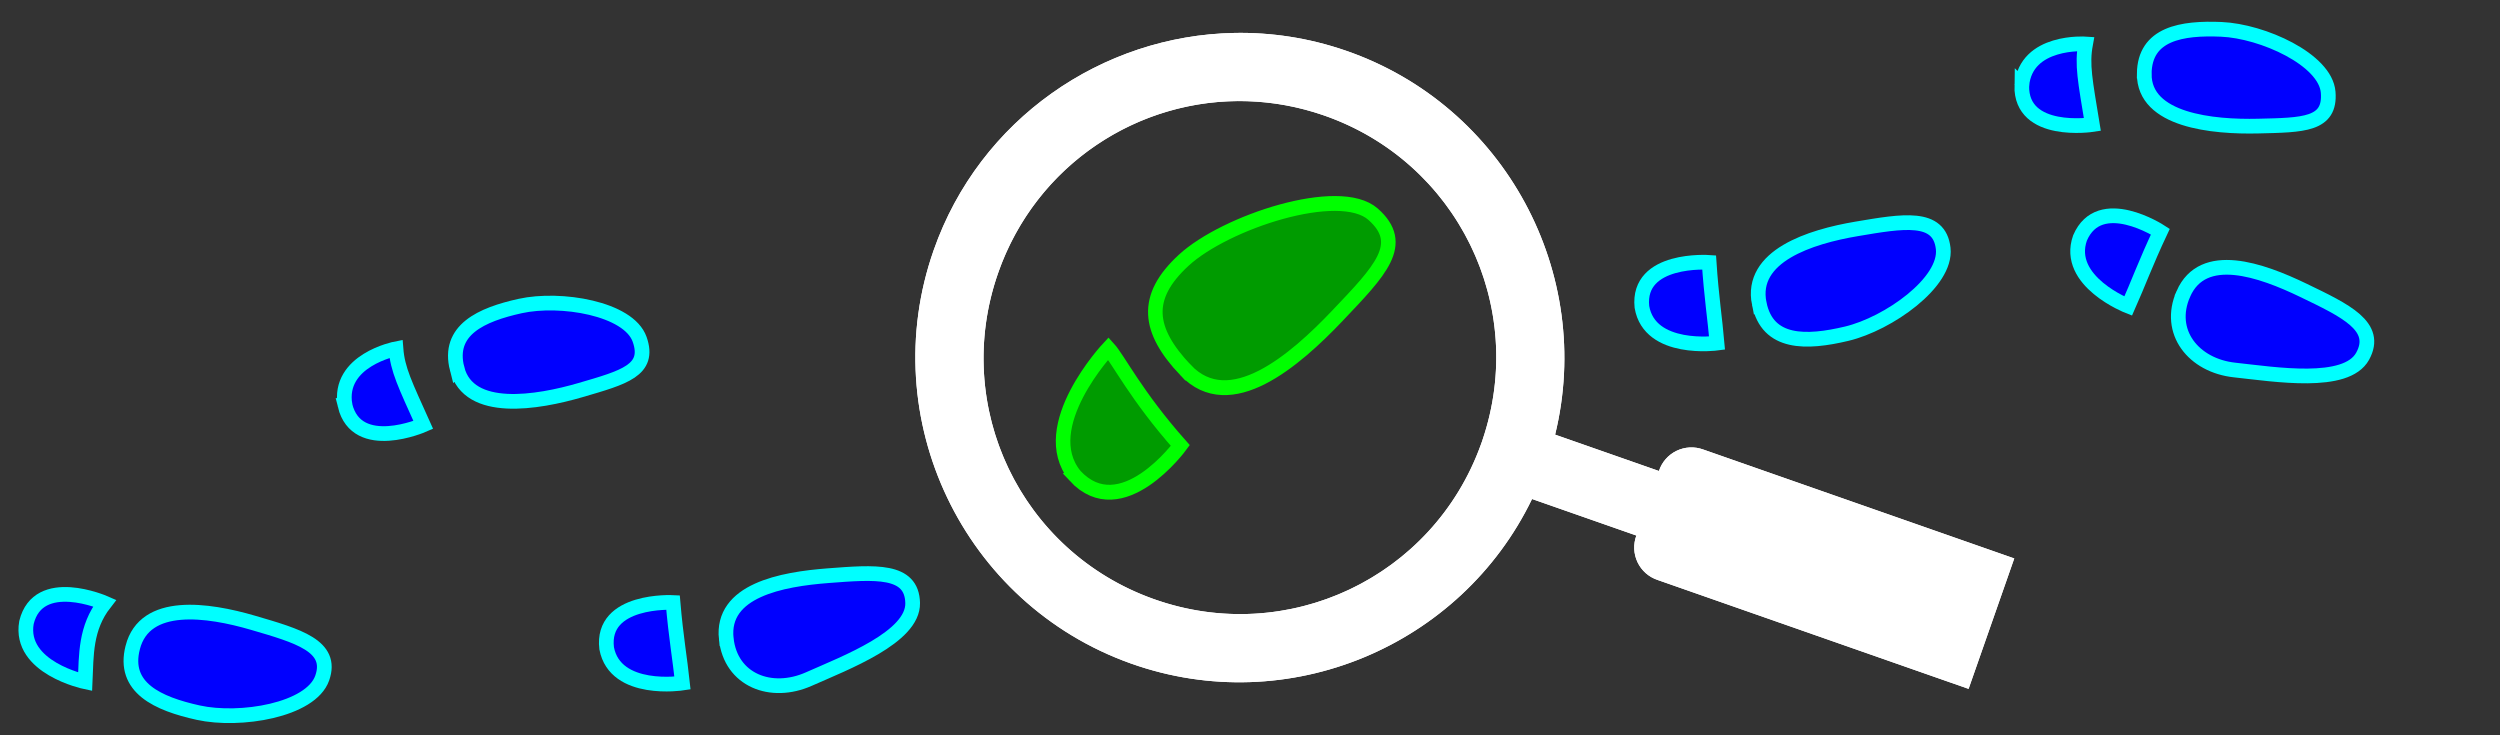 <svg version="1.1" viewBox="0 0 1700 500" xmlns="http://www.w3.org/2000/svg"><rect x="0" y="0" width="1700" height="500" fill="#333333" stroke="none"/><defs><clipPath id="a"><path d="m839.32 22.406c-89.669 1.693-173.14 58.433-204.46 147.83-40.079 114.43 20.02 240.37 134.25 280.98 106.9 38.004 224.33-11.832 272.68-111.9l70.945 24.844a23.246 23.246 0 0 0 14.371 30.189l211.53 74.08 31.06-88.689-211.53-74.08a23.246 23.246 0 0 0-30.086 14.619l-70.602-24.725c26.814-109.46-33.958-223.73-142.39-261.14-25.069-8.649-50.662-12.49-75.77-12.016zm9.164 46.43c17.088.554 34.398 3.653 51.443 9.533 90.915 31.364 139.12 129.76 108.15 220.87a23.246 23.246 0 0 0-.162.543l-.902 2.5c-32.649 90.529-131.71 137.35-222.33 105.13-90.612-32.213-137.76-130.98-105.94-221.81 25.848-73.801 95.697-119.17 169.74-116.77z" color="#000000" color-rendering="auto" dominant-baseline="auto" fill="#65ffff" image-rendering="auto" shape-rendering="auto" solid-color="#000000" style="font-feature-settings:normal;font-variant-alternates:normal;font-variant-caps:normal;font-variant-ligatures:normal;font-variant-numeric:normal;font-variant-position:normal;isolation:auto;mix-blend-mode:normal;shape-padding:0;text-decoration-color:#000000;text-decoration-line:none;text-decoration-style:solid;text-indent:0;text-orientation:mixed;text-transform:none;white-space:normal"/></clipPath></defs><g transform="matrix(.565 -.328 .321 .576 645.63 228.24)" fill="#009b00" stroke="#0f0" stroke-width="15.238"><g transform="matrix(-.186 -.982 -.982 .186 539.53 273.95)" fill="#009b00" stroke="#0f0" stroke-width="15.238"><path d="m175.08 472.36c65.424-.921 76.828-111.26 76.828-111.26-14.961-.702-55.821 9.303-124.74 7.139 0 0-23.037 100.44 47.916 104.13z"/><path d="m182.59 313.98c-66.461-4.272-66.625-93.367-60.412-157.27 6.213-63.904 9.091-102.94 55.244-95.844 46.153 7.101 94.207 123.14 92.432 181.72-1.711 56.458-30.285 75.061-87.265 71.398z"/></g></g><g fill="#00f" stroke="#0ff"><path d="m18.002 423.29c-5.4 30.826 39.901 40.319 39.901 40.319.817-18.202.047-36.558 13.301-53.551 0 0-45.144-19.781-53.202 13.232z" stroke-width="10"/><path d="m90.262 440.26c8.236-32.028 51.091-25.745 81.692-16.799s54.872 15.795 47.136 37.654c-7.736 21.859-55.892 29.769-84.306 23.48-27.386-6.061-51.584-16.876-44.522-44.336z" stroke-width="10"/><g transform="matrix(-.089 -.47 -.47 .089 472.22 315.96)" stroke-width="20.908"><path d="m175.08 472.36c65.424-.921 65.707-86.125 65.707-86.125-29.683 3.244-52.019-3.225-113.62-18.001 0 0-23.037 100.44 47.916 104.13z"/><path d="m196.64 306.12c-66.461-4.272-68.557-102.97-62.345-166.87 6.213-63.905 9.091-102.94 55.244-95.844 46.153 7.101 79.881 99.407 78.105 157.99-1.711 56.458-14.025 108.39-71.005 104.73z"/></g><path d="m412.53 440.83c5.818 30.75 51.557 23.656 51.557 23.656-1.701-16.089-4.46-31.612-6.439-54.801 0 0-49.22-2.589-45.118 31.145z" stroke-width="10"/><path d="m493.85 434.39c-3.588-32.875 37.578-40.509 69.368-42.929 31.791-2.42 56.917-4.572 57.387 18.612.47 23.183-45.49 40.543-70.609 51.704-25.632 11.388-53.07.8-56.146-27.386z" stroke-width="10"/><g transform="matrix(.035 -.477 -.477 -.035 1594 158.25)" stroke-width="20.908"><path d="m175.08 472.36c65.424-.921 65.707-86.125 65.707-86.125-29.683 3.244-52.019-3.225-113.62-18.001 0 0-23.037 100.44 47.916 104.13z"/><path d="m204.58 299.93c-66.461-4.272-68.557-102.97-62.345-166.87 6.213-63.904 9.091-102.94 55.244-95.844 46.153 7.101 79.881 99.407 78.105 157.99-1.711 56.458-14.025 108.39-71.005 104.73z"/></g><g stroke-width="10"><path d="m1414.4 161.84c-10.378 29.524 32.756 46.312 32.756 46.312 6.592-14.775 11.986-29.59 21.896-50.648 0 0-41.293-26.911-54.652 4.336z"/><path d="m1484.7 199.77c13.373-30.246 52.821-16.218 81.543-2.378 28.722 13.84 51.543 24.573 40.329 44.869s-59.685 12.282-87.014 9.349c-27.888-2.993-46.323-25.908-34.858-51.839z"/><path d="m1116.5 208.69c5.226 30.856 51.093 24.643 51.093 24.643-1.392-16.119-3.852-31.692-5.385-54.915 0 0-49.161-3.534-45.708 30.272z"/></g><g transform="matrix(.125 .462 -.462 .125 1329.7 77.156)" stroke-width="20.908"><path d="m187.98 339.66c-69-4.435-72.796-94.911-66.346-161.26 6.45-66.346 11.058-118.87 58.974-111.5 47.916 7.372 82.932 103.2 81.089 164.02-1.776 58.615-14.561 112.54-73.718 108.73z" fill="#00f" stroke="#0ff" stroke-width="20.908"/></g></g><path d="m839.32 22.406c-89.669 1.693-173.14 58.433-204.46 147.83-40.079 114.43 20.02 240.37 134.25 280.98 106.9 38.004 224.33-11.832 272.68-111.9l70.945 24.844a23.246 23.246 0 0 0 14.371 30.189l211.53 74.08 31.06-88.689-211.53-74.08a23.246 23.246 0 0 0-30.086 14.619l-70.602-24.725c26.814-109.46-33.958-223.73-142.39-261.14-25.069-8.649-50.662-12.49-75.77-12.016zm9.164 46.43c17.088.554 34.398 3.653 51.443 9.533 90.915 31.364 139.12 129.76 108.15 220.87a23.246 23.246 0 0 0-.162.543l-.902 2.5c-32.649 90.529-131.71 137.35-222.33 105.13-90.612-32.213-137.76-130.98-105.94-221.81 25.848-73.801 95.697-119.17 169.74-116.77z" clip-path="url(#a)" color="#000000" color-rendering="auto" dominant-baseline="auto" fill="#fff" image-rendering="auto" shape-rendering="auto" solid-color="#000000" stroke="#fff" stroke-linecap="round" stroke-width="20" style="font-feature-settings:normal;font-variant-alternates:normal;font-variant-caps:normal;font-variant-ligatures:normal;font-variant-numeric:normal;font-variant-position:normal;isolation:auto;mix-blend-mode:normal;shape-padding:0;text-decoration-color:#000000;text-decoration-line:none;text-decoration-style:solid;text-indent:0;text-orientation:mixed;text-transform:none;white-space:normal"/></svg>
